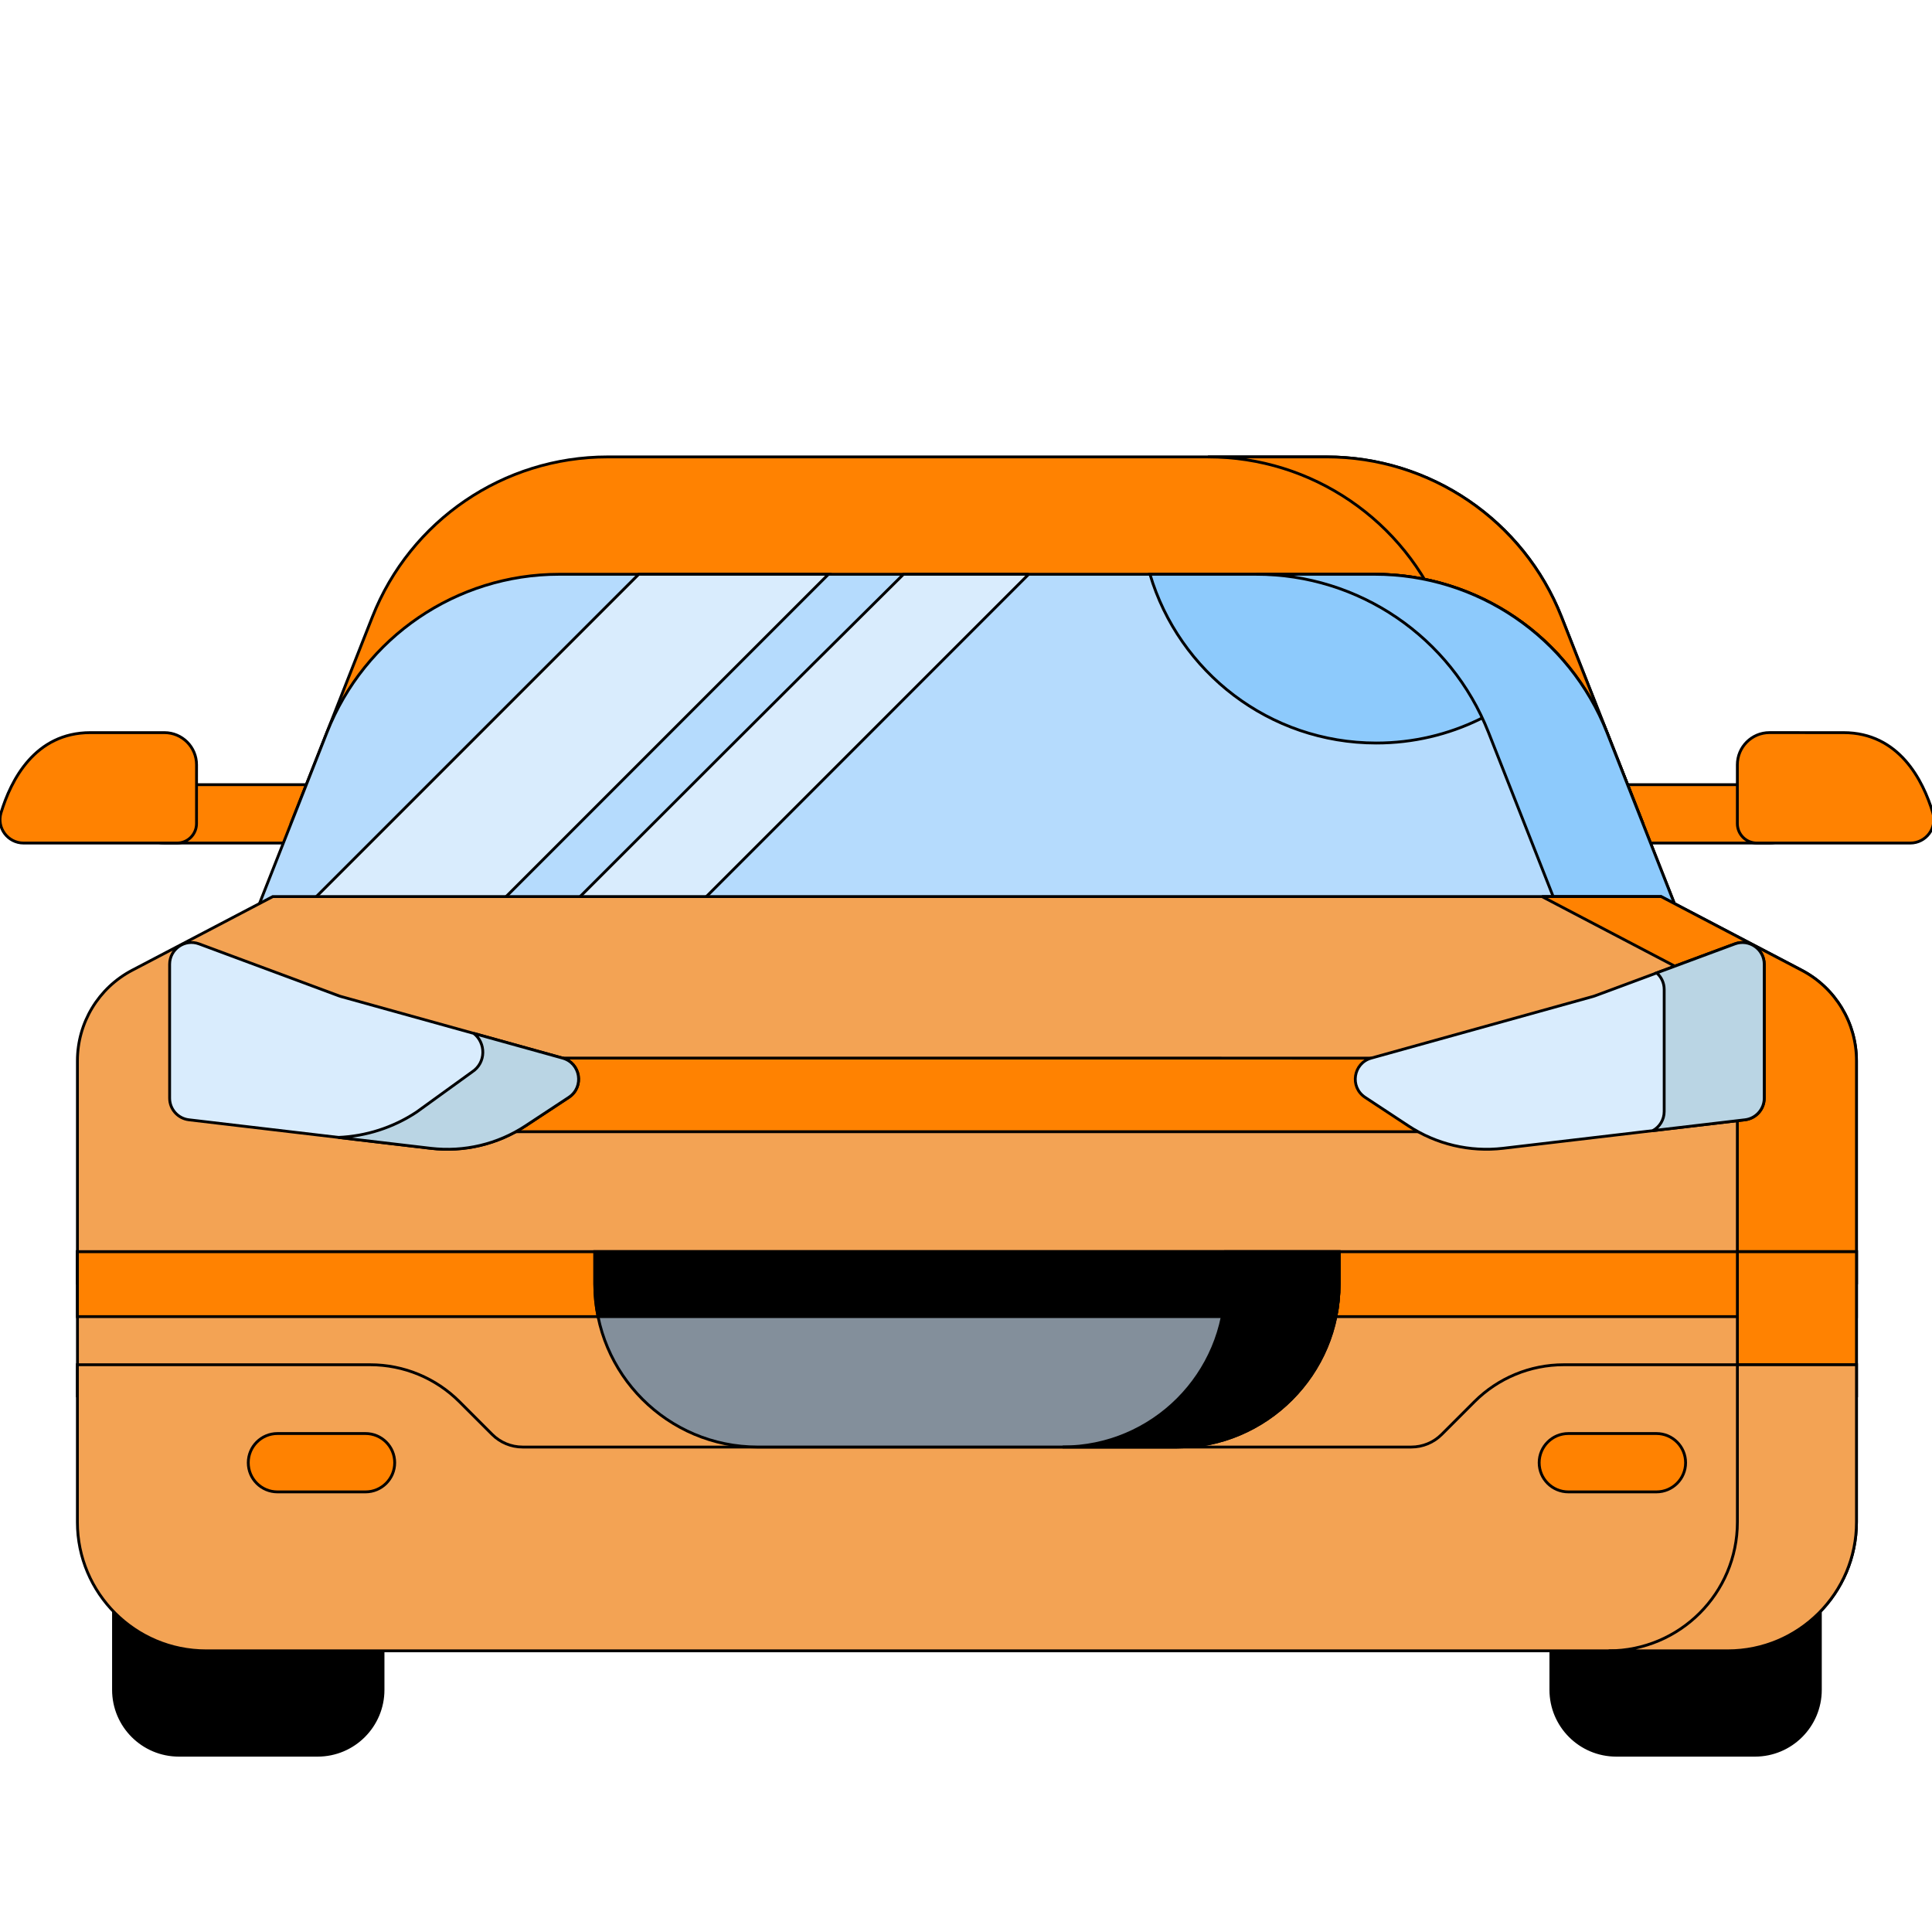 <svg
    xmlns="http://www.w3.org/2000/svg"
    viewBox="0 0 682 682"
    id="vector">
    <defs>
        <clipPath id="clip_path">
            <path d="M 0 0 L 682.67 0 L 682.67 682.67 L 0 682.67 Z"/>
        </clipPath>
        <clipPath id="clip_path_1">
            <path d="M 0 0 L 682.67 0 L 682.67 682.67 L 0 682.67 Z"/>
        </clipPath>
        <clipPath id="clip_path_2">
            <path d="M 0 0 L 682.67 0 L 682.67 682.67 L 0 682.67 Z"/>
        </clipPath>
        <clipPath id="clip_path_3">
            <path d="M 0 0 L 682.67 0 L 682.67 682.67 L 0 682.67 Z"/>
        </clipPath>
        <clipPath id="clip_path_4">
            <path d="M 0 0 L 682.67 0 L 682.67 682.67 L 0 682.67 Z"/>
        </clipPath>
        <clipPath id="clip_path_5">
            <path d="M 0 0 L 682.67 0 L 682.67 682.67 L 0 682.67 Z"/>
        </clipPath>
        <clipPath id="clip_path_6">
            <path d="M 0 0 L 682.67 0 L 682.67 682.67 L 0 682.67 Z"/>
        </clipPath>
        <clipPath id="clip_path_7">
            <path d="M 0 0 L 682.67 0 L 682.67 682.67 L 0 682.67 Z"/>
        </clipPath>
        <clipPath id="clip_path_8">
            <path d="M 0 0 L 682.67 0 L 682.67 682.67 L 0 682.67 Z"/>
        </clipPath>
        <clipPath id="clip_path_9">
            <path d="M 0 0 L 682.67 0 L 682.67 682.67 L 0 682.67 Z"/>
        </clipPath>
        <clipPath id="clip_path_10">
            <path d="M 0 0 L 682.67 0 L 682.67 682.67 L 0 682.67 Z"/>
        </clipPath>
        <clipPath id="clip_path_11">
            <path d="M 0 0 L 682.67 0 L 682.67 682.67 L 0 682.67 Z"/>
        </clipPath>
        <clipPath id="clip_path_12">
            <path d="M 0 0 L 682.67 0 L 682.67 682.67 L 0 682.67 Z"/>
        </clipPath>
        <clipPath id="clip_path_13">
            <path d="M 0 0 L 682.67 0 L 682.67 682.67 L 0 682.67 Z"/>
        </clipPath>
        <clipPath id="clip_path_14">
            <path d="M 0 0 L 682.67 0 L 682.67 682.67 L 0 682.67 Z"/>
        </clipPath>
        <clipPath id="clip_path_15">
            <path d="M 0 0 L 682.67 0 L 682.67 682.67 L 0 682.67 Z"/>
        </clipPath>
        <clipPath id="clip_path_16">
            <path d="M 0 0 L 682.67 0 L 682.67 682.67 L 0 682.67 Z"/>
        </clipPath>
        <clipPath id="clip_path_17">
            <path d="M 0 0 L 682.67 0 L 682.67 682.67 L 0 682.67 Z"/>
        </clipPath>
        <clipPath id="clip_path_18">
            <path d="M 0 0 L 682.67 0 L 682.67 682.67 L 0 682.67 Z"/>
        </clipPath>
        <clipPath id="clip_path_19">
            <path d="M 0 0 L 682.67 0 L 682.67 682.67 L 0 682.67 Z"/>
        </clipPath>
        <clipPath id="clip_path_20">
            <path d="M 0 0 L 682.67 0 L 682.67 682.67 L 0 682.67 Z"/>
        </clipPath>
        <clipPath id="clip_path_21">
            <path d="M 0 0 L 682.67 0 L 682.67 682.67 L 0 682.67 Z"/>
        </clipPath>
        <clipPath id="clip_path_22">
            <path d="M 0 0 L 682.67 0 L 682.67 682.67 L 0 682.67 Z"/>
        </clipPath>
        <clipPath id="clip_path_23">
            <path d="M 0 0 L 682.67 0 L 682.67 682.67 L 0 682.67 Z"/>
        </clipPath>
        <clipPath id="clip_path_24">
            <path d="M 0 0 L 682.67 0 L 682.67 682.67 L 0 682.67 Z"/>
        </clipPath>
        <clipPath id="clip_path_25">
            <path d="M 0 0 L 682.67 0 L 682.67 682.67 L 0 682.67 Z"/>
        </clipPath>
        <clipPath id="clip_path_26">
            <path d="M 0 0 L 682.67 0 L 682.67 682.67 L 0 682.67 Z"/>
        </clipPath>
        <clipPath id="clip_path_27">
            <path d="M 0 0 L 682.67 0 L 682.67 682.67 L 0 682.67 Z"/>
        </clipPath>
        <clipPath id="clip_path_28">
            <path d="M 0 0 L 682.67 0 L 682.67 682.67 L 0 682.67 Z"/>
        </clipPath>
        <clipPath id="clip_path_29">
            <path d="M 0 0 L 682.67 0 L 682.67 682.67 L 0 682.67 Z"/>
        </clipPath>
    </defs>
    <g id="group">
        <path
            id="path"
            clip-path="url(#clip_path)"
            d="M 624.64 297.6 L 573.75 297.6 C 568.06 297.6 563.45 292.99 563.45 287.3 C 563.45 281.61 568.06 277 573.75 277 L 624.64 276.99 C 630.33 276.99 634.94 281.6 634.94 287.29 C 634.94 292.98 630.33 297.6 624.64 297.6"
            fill="#ff8201"
            stroke="#00000000"/>
        <path
            id="path_1"
            clip-path="url(#clip_path_1)"
            d="M 108.91 297.6 L 58.02 297.6 C 52.33 297.6 47.72 292.99 47.72 287.3 C 47.72 281.61 52.33 277 58.02 277 L 108.91 276.99 C 114.6 276.99 119.21 281.6 119.21 287.29 C 119.21 292.98 114.6 297.6 108.91 297.6"
            fill="#ff8201"
            stroke="#00000000"/>
        <path
            id="path_2"
            clip-path="url(#clip_path_2)"
            d="M 468.24 161.29 L 214.43 161.29 C 177.79 161.29 144.87 183.7 131.44 217.8 L 102.9 290.27 L 579.77 290.27 L 551.22 217.79 C 537.79 183.7 504.88 161.29 468.24 161.29"
            fill="#ff8201"
            stroke="#00000000"/>
        <path
            id="path_3"
            clip-path="url(#clip_path_3)"
            d="M 579.76 290.27 L 537.94 290.27 L 509.4 217.79 C 495.97 183.7 463.06 161.28 426.41 161.28 L 468.23 161.28 C 504.88 161.28 537.79 183.7 551.22 217.79 Z"
            fill="#ff8201"
            stroke="#00000000"/>
        <path
            id="path_4"
            clip-path="url(#clip_path_4)"
            d="M 620.16 297.6 L 674.33 297.6 C 679.89 297.6 683.91 292.25 682.3 286.93 C 678.81 275.39 670.36 258.62 650.75 258.62 L 624.64 258.61 C 618.37 258.61 613.29 263.69 613.29 269.96 L 613.29 290.73 C 613.29 294.52 616.37 297.6 620.16 297.6"
            fill="#ff8201"
            stroke="#00000000"/>
        <path
            id="path_5"
            clip-path="url(#clip_path_5)"
            d="M 62.5 297.6 L 8.33 297.6 C 2.77 297.6 -1.25 292.25 0.36 286.93 C 3.85 275.39 12.3 258.62 31.91 258.62 L 58.03 258.62 C 64.3 258.62 69.38 263.7 69.38 269.97 L 69.37 290.73 C 69.37 294.52 66.3 297.6 62.5 297.6"
            fill="#ff8201"
            stroke="#00000000"/>
        <path
            id="path_6"
            clip-path="url(#clip_path_6)"
            d="M 485.31 202.72 L 197.37 202.72 C 161.18 202.72 128.67 224.86 115.41 258.53 L 87.2 330.12 L 595.47 330.12 L 567.27 258.53 C 554.01 224.86 521.5 202.72 485.31 202.72"
            fill="#b5dbfd"
            stroke="#00000000"/>
        <path
            id="path_7"
            clip-path="url(#clip_path_7)"
            d="M 550.48 231.54 C 535.21 250.3 511.92 262.29 485.84 262.29 C 448.07 262.29 416.17 237.17 405.94 202.72 L 485.3 202.72 C 510.61 202.73 534.09 213.53 550.48 231.54"
            fill="#8dcafc"
            stroke="#00000000"/>
        <path
            id="path_8"
            clip-path="url(#clip_path_8)"
            d="M 363.12 202.72 L 318.93 202.72 C 276.18 245.03 233.68 287.6 191.14 330.12 L 235.73 330.12 C 278.19 287.66 320.66 245.19 363.12 202.72"
            fill="#d9ecfd"
            stroke="#00000000"/>
        <path
            id="path_9"
            clip-path="url(#clip_path_9)"
            d="M 292.44 202.72 L 225.46 202.72 L 98.06 330.12 L 165.04 330.12 Z"
            fill="#d9ecfd"
            stroke="#00000000"/>
        <path
            id="path_10"
            clip-path="url(#clip_path_10)"
            d="M 595.46 330.12 L 553.64 330.12 L 525.44 258.53 C 512.17 224.85 479.67 202.72 443.48 202.72 L 485.3 202.72 C 521.49 202.72 554 224.85 567.26 258.53 Z"
            fill="#8dcafc"
            stroke="#00000000"/>
        <path
            id="path_11"
            clip-path="url(#clip_path_11)"
            d="M 112.14 619.59 L 63.15 619.59 C 50.4 619.59 40.07 609.25 40.07 596.51 L 40.07 532.74 L 135.21 532.74 L 135.21 596.51 C 135.21 609.25 124.88 619.59 112.14 619.59"
            fill="#000000"
            stroke="#00000000"/>
        <path
            id="path_12"
            clip-path="url(#clip_path_12)"
            d="M 619.52 619.59 L 570.53 619.59 C 557.79 619.59 547.46 609.25 547.46 596.51 L 547.46 532.74 L 642.59 532.74 L 642.59 596.51 C 642.59 609.25 632.26 619.59 619.52 619.59"
            fill="#000000"
            stroke="#00000000"/>
        <path
            id="path_13"
            clip-path="url(#clip_path_13)"
            d="M 655.34 374.46 L 655.34 452.85 L 27.33 452.85 L 27.33 374.46 C 27.33 361.04 34.77 348.73 46.66 342.5 L 96.3 316.49 L 586.37 316.49 L 636.01 342.5 C 647.89 348.74 655.34 361.04 655.34 374.46"
            fill="#f3a354"
            stroke="#00000000"/>
        <path
            id="path_14"
            clip-path="url(#clip_path_14)"
            d="M 171.03 399.49 L 511.64 399.49 L 511.64 373.52 L 171.03 373.51 Z"
            fill="#ff8201"
            stroke="#00000000"/>
        <path
            id="path_15"
            clip-path="url(#clip_path_15)"
            d="M 655.34 374.46 L 655.34 452.85 L 613.29 452.85 L 613.29 374.46 C 613.29 361.04 605.85 348.72 593.96 342.5 L 544.32 316.49 L 586.36 316.49 L 636 342.5 C 647.89 348.72 655.34 361.04 655.34 374.46"
            fill="#ff8201"
            stroke="#00000000"/>
        <path
            id="path_16"
            clip-path="url(#clip_path_16)"
            d="M 655.34 441.86 L 655.34 492.74 L 551.98 492.74 C 540.17 492.74 528.84 497.44 520.49 505.79 L 508.93 517.36 C 506.09 520.2 502.24 521.8 498.22 521.8 L 184.48 521.8 C 180.46 521.8 176.61 520.21 173.77 517.36 L 162.2 505.79 C 153.85 497.44 142.52 492.74 130.71 492.74 L 27.35 492.74 L 27.33 441.86 Z"
            fill="#f3a354"
            stroke="#00000000"/>
        <path
            id="path_17"
            clip-path="url(#clip_path_17)"
            d="M 655.34 441.86 L 27.33 441.86 L 27.33 464.77 L 655.34 464.77 Z"
            fill="#ff8201"
            stroke="#00000000"/>
        <path
            id="path_18"
            clip-path="url(#clip_path_18)"
            d="M 655.34 492.74 L 613.3 492.74 L 613.3 441.86 L 655.34 441.86 Z"
            fill="#ff8201"
            stroke="#00000000"/>
        <path
            id="path_19"
            clip-path="url(#clip_path_19)"
            d="M 655.34 481.76 L 655.34 537.31 C 655.34 562.4 635 582.75 609.9 582.75 L 72.76 582.75 C 47.67 582.75 27.32 562.41 27.32 537.31 L 27.32 481.76 L 130.69 481.76 C 142.5 481.76 153.83 486.45 162.19 494.81 L 173.75 506.37 C 176.59 509.21 180.44 510.81 184.46 510.81 L 498.2 510.81 C 502.22 510.81 506.07 509.21 508.91 506.37 L 520.47 494.81 C 528.83 486.45 540.16 481.76 551.98 481.76 Z"
            fill="#f3a354"
            stroke="#00000000"/>
        <path
            id="path_20"
            clip-path="url(#clip_path_20)"
            d="M 655.34 481.76 L 655.34 537.31 C 655.34 562.4 634.99 582.75 609.9 582.75 L 567.86 582.75 C 592.95 582.75 613.3 562.4 613.3 537.31 L 613.3 481.76 Z"
            fill="#f3a354"
            stroke="#00000000"/>
        <path
            id="path_21"
            clip-path="url(#clip_path_21)"
            d="M 584.72 526.64 L 553.63 526.64 C 547.94 526.64 543.33 522.03 543.33 516.34 C 543.33 510.65 547.94 506.04 553.63 506.04 L 584.72 506.04 C 590.41 506.04 595.02 510.65 595.02 516.34 C 595.03 522.03 590.41 526.64 584.72 526.64"
            fill="#ff8201"
            stroke="#00000000"/>
        <path
            id="path_22"
            clip-path="url(#clip_path_22)"
            d="M 129.03 526.64 L 97.94 526.64 C 92.25 526.64 87.64 522.03 87.64 516.34 C 87.64 510.65 92.25 506.04 97.94 506.04 L 129.03 506.04 C 134.72 506.04 139.33 510.65 139.33 516.34 C 139.33 522.03 134.72 526.64 129.03 526.64"
            fill="#ff8201"
            stroke="#00000000"/>
        <path
            id="path_23"
            clip-path="url(#clip_path_23)"
            d="M 59.88 340.41 L 59.88 387.64 C 59.88 391.55 62.8 394.83 66.68 395.29 L 152.09 405.35 C 163.82 406.73 175.67 403.92 185.53 397.42 L 200.79 387.36 C 206.31 383.72 204.98 375.28 198.61 373.51 L 120.32 351.76 C 120.11 351.7 119.91 351.64 119.7 351.56 L 70.26 333.19 C 65.23 331.32 59.88 335.05 59.88 340.41"
            fill="#d9ecfd"
            stroke="#00000000"/>
        <path
            id="path_24"
            clip-path="url(#clip_path_24)"
            d="M 200.79 387.37 L 185.53 397.42 C 175.67 403.93 163.82 406.73 152.08 405.36 L 119.4 401.51 C 129.19 401.1 138.77 398.05 147.03 392.58 L 166.67 378.38 C 171.7 375.07 171.5 368.11 167.25 364.8 L 198.59 373.51 C 204.98 375.28 206.3 383.73 200.79 387.37"
            fill="#bad5e4"
            stroke="#00000000"/>
        <path
            id="path_25"
            clip-path="url(#clip_path_25)"
            d="M 622.79 340.41 L 622.79 387.64 C 622.79 391.55 619.87 394.83 615.99 395.29 L 530.58 405.35 C 518.85 406.73 507 403.92 497.14 397.42 L 481.88 387.36 C 476.36 383.72 477.69 375.28 484.06 373.51 L 562.35 351.75 C 562.56 351.69 562.76 351.63 562.97 351.55 L 612.4 333.19 C 617.43 331.32 622.79 335.05 622.79 340.41"
            fill="#d9ecfd"
            stroke="#00000000"/>
        <path
            id="path_26"
            clip-path="url(#clip_path_26)"
            d="M 622.78 340.41 L 622.78 387.64 C 622.78 391.55 619.85 394.84 615.98 395.29 L 583.44 399.12 C 585.86 397.81 587.46 395.27 587.46 392.37 L 587.46 349.26 C 587.46 346.88 586.4 344.82 584.8 343.44 L 612.4 333.2 C 617.44 331.33 622.78 335.05 622.78 340.41"
            fill="#bad5e4"
            stroke="#00000000"/>
        <path
            id="path_27"
            clip-path="url(#clip_path_27)"
            d="M 209.96 441.86 L 472.71 441.86 L 472.71 453.28 C 472.71 485.05 446.96 510.8 415.19 510.8 L 267.48 510.8 C 235.71 510.8 209.96 485.05 209.96 453.28 Z"
            fill="#838f9b"
            stroke="#00000000"/>
        <path
            id="path_28"
            clip-path="url(#clip_path_28)"
            d="M 472.71 441.86 L 472.71 453.27 C 472.71 457.21 472.31 461.04 471.56 464.77 L 211.11 464.77 C 210.35 461.05 209.96 457.22 209.96 453.27 L 209.96 441.86 Z"
            fill="#000000"
            stroke="#00000000"/>
        <path
            id="path_29"
            clip-path="url(#clip_path_29)"
            d="M 472.71 441.86 L 472.71 453.27 C 472.71 485.04 446.95 510.8 415.18 510.8 L 375.1 510.8 C 406.87 510.8 432.63 485.04 432.63 453.27 L 432.63 441.86 Z"
            fill="#000000"
            stroke="#00000000"/>
    </g>
</svg>

